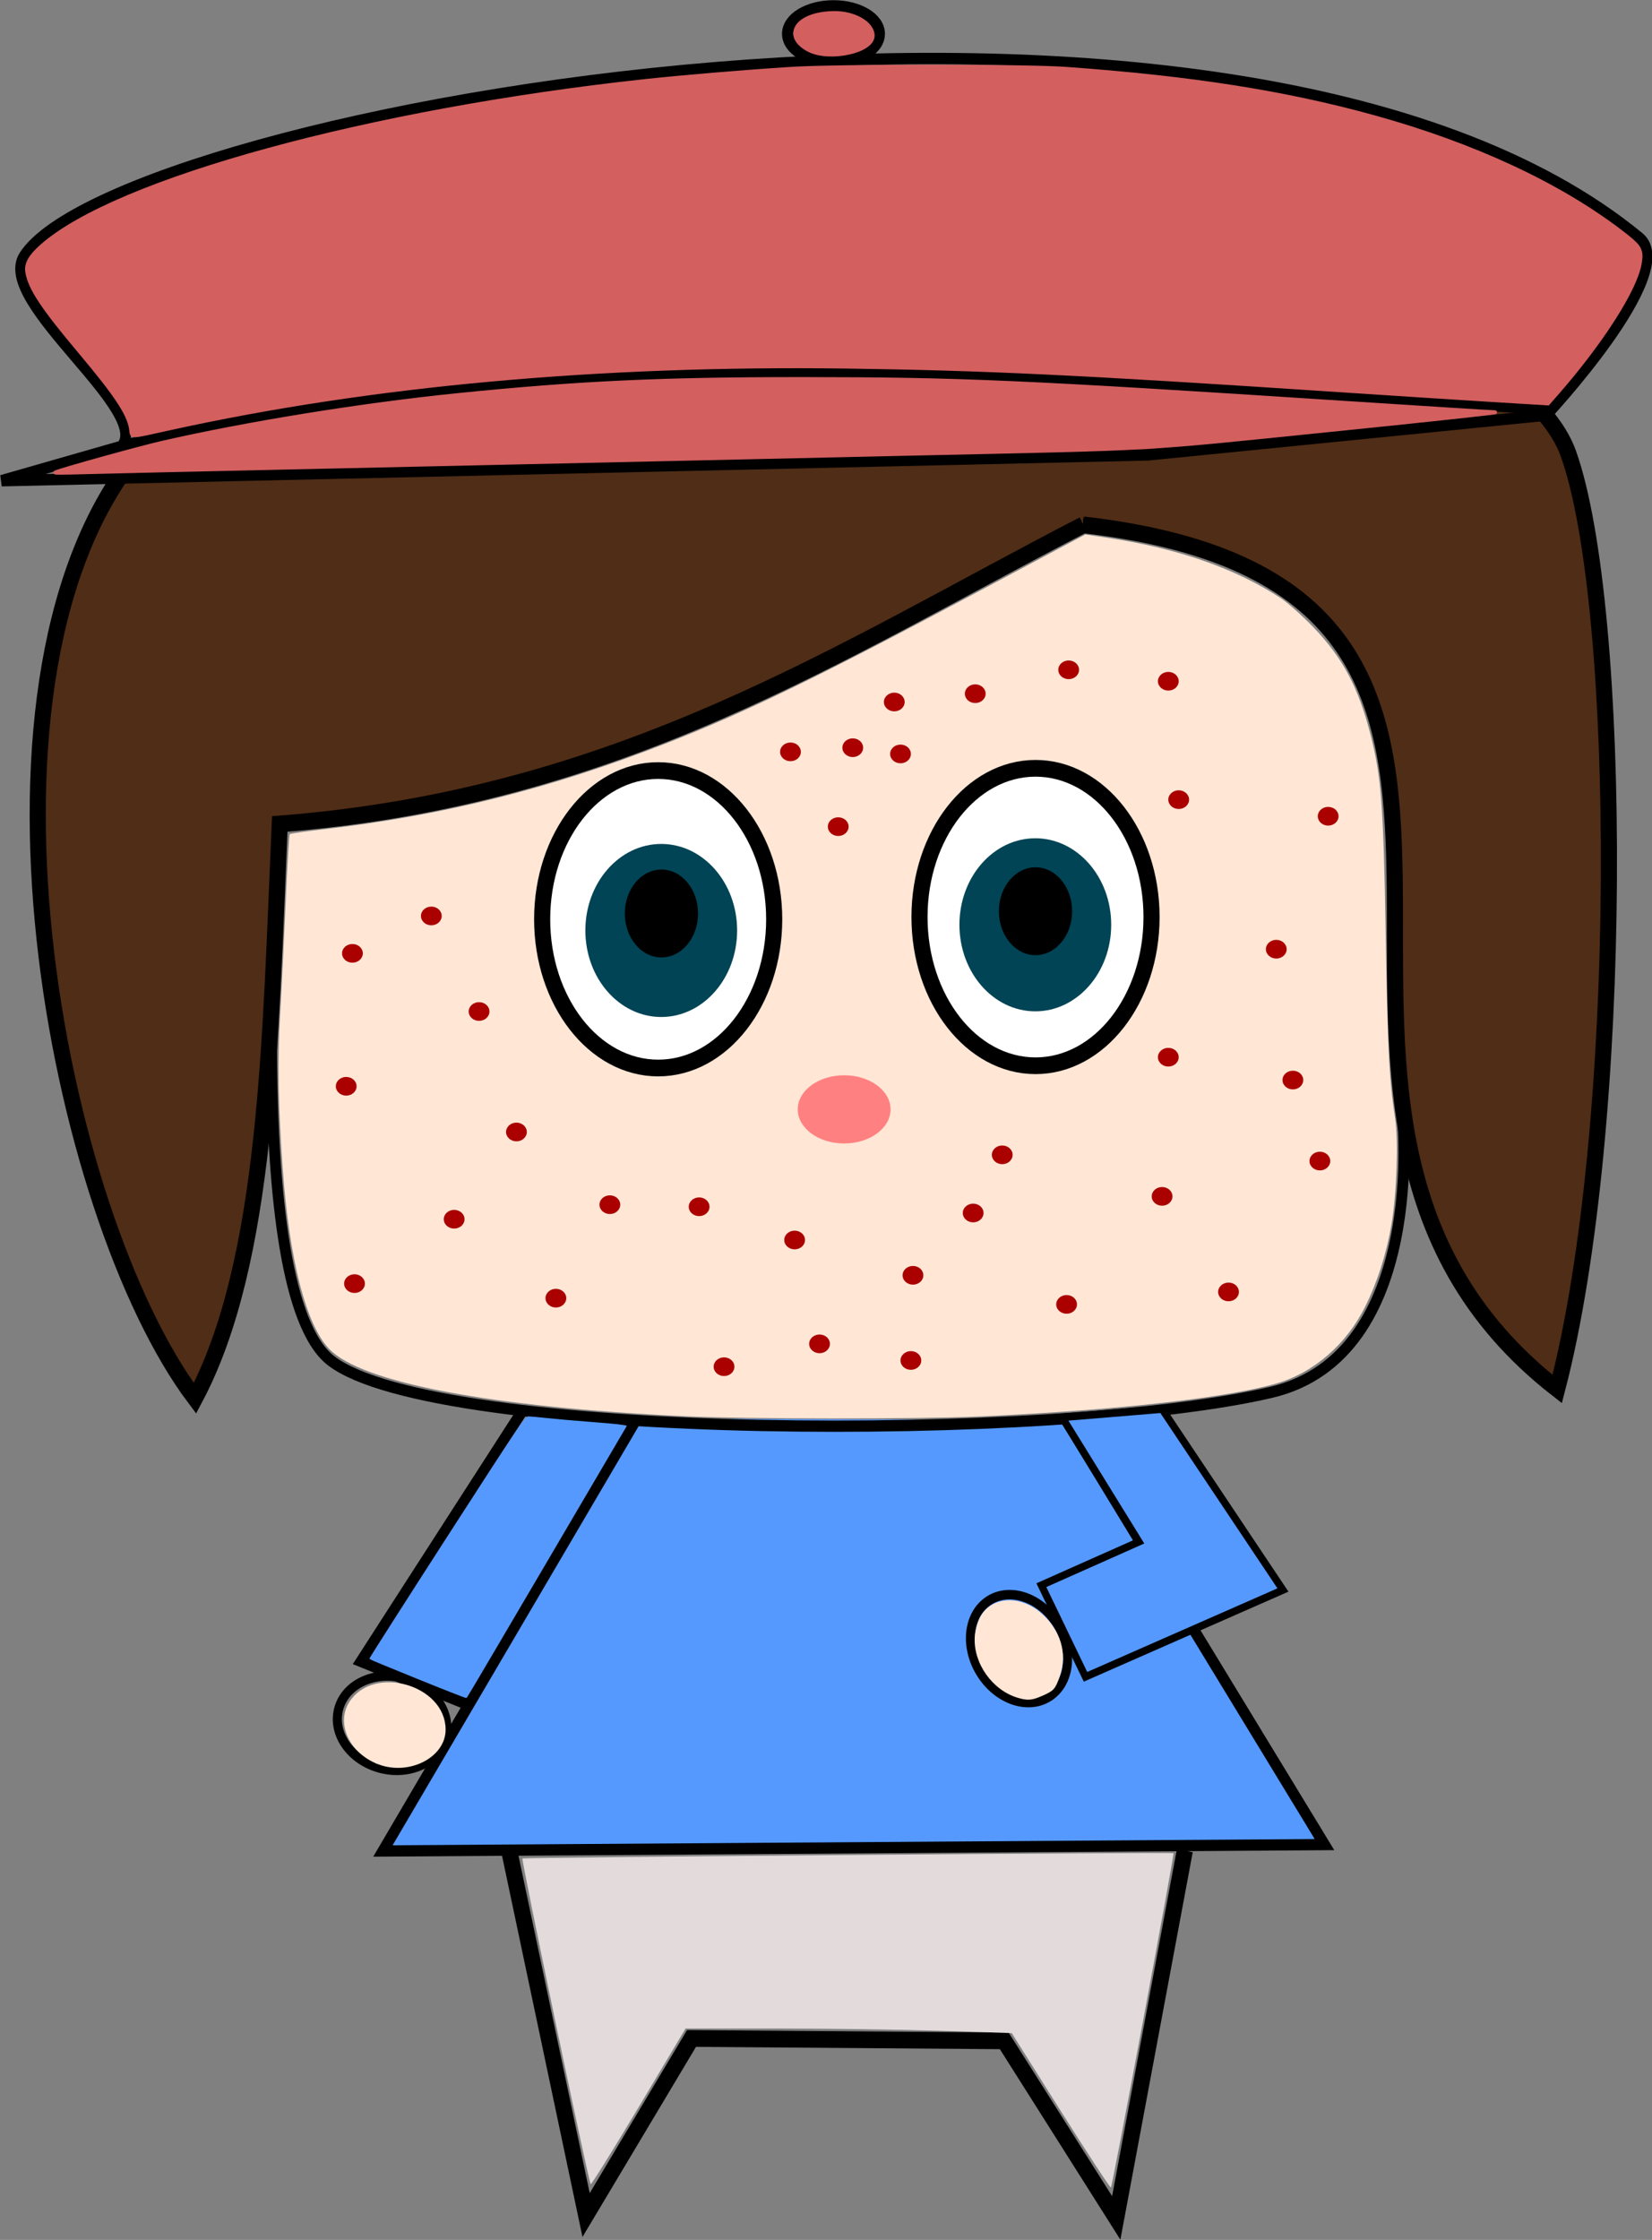 <?xml version="1.0" encoding="UTF-8" standalone="no"?>
<!-- Created with Inkscape (http://www.inkscape.org/) -->

<svg
   width="210.541mm"
   height="285.312mm"
   viewBox="0 0 210.541 285.312"
   version="1.1"
   id="svg5"
   inkscape:export-filename="girly.svg"
   inkscape:export-xdpi="96"
   inkscape:export-ydpi="96"
   inkscape:version="1.2.2 (732a01da63, 2022-12-09)"
   sodipodi:docname="prototype2.svg"
   xml:space="preserve"
   xmlns:inkscape="http://www.inkscape.org/namespaces/inkscape"
   xmlns:sodipodi="http://sodipodi.sourceforge.net/DTD/sodipodi-0.dtd"
   xmlns="http://www.w3.org/2000/svg"
   xmlns:svg="http://www.w3.org/2000/svg"><rect x="0" y="0" width="210.541" height="285.312" fill="#808080" stroke="none"/><sodipodi:namedview
     id="namedview7"
     pagecolor="#ffffff"
     bordercolor="#000000"
     borderopacity="0.25"
     inkscape:showpageshadow="2"
     inkscape:pageopacity="0.0"
     inkscape:pagecheckerboard="0"
     inkscape:deskcolor="#d1d1d1"
     inkscape:document-units="mm"
     showgrid="false"
     inkscape:zoom="0.0625"
     inkscape:cx="10408"
     inkscape:cy="17136"
     inkscape:window-width="1680"
     inkscape:window-height="979"
     inkscape:window-x="98"
     inkscape:window-y="-8"
     inkscape:window-maximized="1"
     inkscape:current-layer="g4463-2"
     showguides="true" /><defs
     id="defs2" /><g
     inkscape:label="Layer 1"
     inkscape:groupmode="layer"
     id="layer1"
     transform="translate(-2725.007,-1452.836)"><g
       id="g7998-0-6-2"
       inkscape:label="girl-right-hand-bend"
       transform="matrix(2.337,0,0,2.425,2044.655,1421.623)"
       inkscape:export-filename="insu-learn\public\images\jointpain.svg"
       inkscape:export-xdpi="96"
       inkscape:export-ydpi="96"><path
         style="fill:#5599ff;stroke:#000000;stroke-width:0.591"
         d="m 325.846,87.386 -13.843,22.712 51.349,-0.336 -14.085,-22.295"
         id="path167-6-8-8-8-8-9"
         sodipodi:nodetypes="cccc"
         inkscape:export-filename=".\girly-looking-down.svg"
         inkscape:export-xdpi="96"
         inkscape:export-ydpi="96" /><path
         style="fill:none;stroke:#000000;stroke-width:0.878"
         d="m 318.915,110.193 4.169,19.028 5.75,-9.275 17.053,0.125 6.108,9.3 3.74,-19.292"
         id="path265-9-1-5-9-2-6"
         sodipodi:nodetypes="cccccc" /><path
         style="fill:none;stroke:#000000;stroke-width:0.591"
         d="m 319.661,86.904 -8.85,13.236 5.802,2.26"
         id="path375-9-3-7-5-8-8"
         sodipodi:nodetypes="ccc" /><ellipse
         style="fill:none;stroke:#000000;stroke-width:0.495"
         id="path467-7-2-3-3-7-4"
         cx="328.688"
         cy="24.998"
         rx="3.009"
         ry="2.449"
         transform="matrix(0.97,0.241,-0.253,0.967,0,0)" /><ellipse
         style="fill:none;stroke:#000000;stroke-width:0.495"
         id="path467-1-5-5-8-6-7-1"
         cx="290.018"
         cy="218.123"
         rx="3.009"
         ry="2.449"
         transform="matrix(0.599,0.801,0.793,-0.609,0,0)" /><path
         style="fill:#502d16;stroke:#000000;stroke-width:0.878"
         d="m 350.2,40.44 c -13.222,6.579 -25.24,14.323 -43.823,15.711 -0.517,11.263 -0.651,22.977 -4.623,30.17 -7.597,-9.73 -13.306,-38.114 -2.938,-49.876 22.365,-25.371 73.83,-10.479 77.828,0.232 2.997,8.03 3.116,35.443 -0.602,49.154 -19.835,-14.865 4.809,-42.005 -25.842,-45.391 z"
         id="path491-6-5-8-3-3-7"
         sodipodi:nodetypes="cccsscc" /><path
         style="fill:none;stroke:#000000;stroke-width:0.591"
         d="m 306.412,56.083 c 0,0 -2.187,24.622 2.779,28.274 5.741,4.223 39.645,4.263 51.246,1.651 8.558,-1.926 7.162,-14.568 7.162,-14.568"
         id="path1328-5-5-0-9-1-2"
         sodipodi:nodetypes="cssc" /><path
         style="fill:#ffe6d5;stroke:#ffe6d5;stroke-width:0.237"
         d="m 311.817,105.442 c -1.51,-0.536 -2.257,-2.035 -1.546,-3.105 1.255,-1.888 5.034,-0.848 5.034,1.385 0,1.364 -1.88,2.291 -3.488,1.72 z"
         id="path3652-2-3-5-1-1-9" /><path
         style="fill:#ffe6d5;stroke:#ffe6d5;stroke-width:0.237"
         d="m 344.398,98.847 c 0.024,-0.347 0.176,-0.831 0.337,-1.076 0.614,-0.933 2.032,-0.967 3.094,-0.073 1.032,0.868 1.392,2.054 0.97,3.2 -0.232,0.63 -0.288,0.69 -0.887,0.942 -0.537,0.226 -0.736,0.242 -1.238,0.102 -1.349,-0.377 -2.369,-1.763 -2.276,-3.094 z"
         id="path3654-1-4-4-0-0-0" /><path
         style="fill:#5599ff;stroke:#5599ff;stroke-width:0.142"
         d="m 313.949,101.009 c -1.407,-0.55 -2.571,-1.013 -2.586,-1.028 -0.015,-0.015 1.872,-2.866 4.193,-6.334 3.861,-5.769 4.235,-6.306 4.391,-6.306 0.094,6.6e-5 0.556,0.041 1.026,0.09 0.47,0.05 1.496,0.137 2.28,0.193 0.784,0.057 1.541,0.123 1.683,0.147 l 0.258,0.044 -4.312,7.072 c -2.371,3.89 -4.326,7.084 -4.343,7.097 -0.017,0.014 -1.183,-0.425 -2.591,-0.976 z"
         id="path3731-4-4-3-4-0-1" /><path
         style="fill:#e3dbdb;stroke:none;stroke-width:0.595"
         d="m 348.968,123.753 -2.672,-4.09 -3.851,-0.12 c -2.118,-0.066 -6.12,-0.12 -8.893,-0.12 l -5.042,-5.3e-4 -2.554,4.122 c -1.405,2.267 -2.585,4.091 -2.622,4.054 -0.115,-0.115 -3.795,-17.035 -3.722,-17.109 0.055,-0.055 35.346,-0.331 35.507,-0.278 0.062,0.02 -3.331,17.483 -3.413,17.564 -0.036,0.036 -1.268,-1.775 -2.738,-4.024 z"
         id="path3802-2-6-4-7-6-4" /><path
         style="fill:#ffe6d5;stroke:none;stroke-width:0.42"
         d="m 328.435,87.262 c -10.577,-0.485 -17.591,-1.764 -19.356,-3.529 -1.267,-1.267 -2.182,-4.688 -2.543,-9.505 -0.242,-3.236 -0.286,-5.642 -0.143,-7.98 0.078,-1.289 0.216,-3.954 0.305,-5.922 0.089,-1.968 0.189,-3.605 0.222,-3.638 0.033,-0.033 0.851,-0.147 1.819,-0.255 6.582,-0.73 12.386,-2.132 18.746,-4.529 4.333,-1.633 8.28,-3.481 16.923,-7.925 l 5.903,-3.035 1.253,0.182 c 3.809,0.553 6.964,1.615 9.408,3.168 0.392,0.249 1.2,0.944 1.796,1.546 1.589,1.602 2.444,3.157 3.099,5.635 0.589,2.227 0.701,3.661 0.821,10.467 0.108,6.091 0.19,7.614 0.524,9.732 0.178,1.127 0.075,3.926 -0.202,5.49 -0.275,1.553 -0.763,3.027 -1.435,4.335 -1.019,1.983 -2.805,3.474 -4.841,4.042 -2.727,0.762 -8.841,1.416 -16.213,1.734 -3.306,0.143 -12.857,0.135 -16.086,-0.013 z"
         id="path4686-1-1-5-5-0" /><g
         id="g5020-9-8-5-9-0"
         inkscape:label="rightEye"
         transform="translate(243.296,-11.522)"><ellipse
           style="fill:#ffffff;stroke:#000000;stroke-width:0.878"
           id="path4613-1-4-1-2-9"
           cx="83.719"
           cy="72.681"
           rx="6.327"
           ry="7.812" /><ellipse
           style="fill:#004455;stroke:none;stroke-width:0.796"
           id="path4932-7-3-58-7-4"
           cx="83.886"
           cy="73.268"
           rx="4.138"
           ry="4.545" /><ellipse
           style="fill:#000000;stroke:none;stroke-width:1.304"
           id="path4956-2-7-7-2-0"
           cx="83.897"
           cy="72.376"
           rx="1.997"
           ry="2.308" /></g><g
         id="g5015-7-6-9-8-3"
         inkscape:label="leftEye"
         transform="translate(243.296,-11.522)"><ellipse
           style="fill:#ffffff;stroke:#000000;stroke-width:0.878"
           id="path4613-8-0-8-9-1-6"
           cx="104.297"
           cy="72.562"
           rx="6.327"
           ry="7.812" /><ellipse
           style="fill:#004455;stroke:none;stroke-width:0.796"
           id="path4932-8-9-3-0-8-4"
           cx="104.286"
           cy="72.97"
           rx="4.138"
           ry="4.545" /><ellipse
           style="fill:#000000;stroke:none;stroke-width:1.304"
           id="path4956-1-1-2-2-8-9"
           cx="104.296"
           cy="72.257"
           rx="1.997"
           ry="2.308" /></g><ellipse
         style="fill:#ff8080;stroke:none;stroke-width:0.878"
         id="path5074-2-5-6-3-4"
         cx="337.157"
         cy="71.143"
         rx="2.53"
         ry="1.791" /><g
         id="g1353-8-2-9-5-0-7"
         inkscape:label="barette"
         transform="matrix(1.483,0,0,1.526,171.287,-24.436)"><path
           style="fill:none;stroke:#000000;stroke-width:0.393"
           d="m 137.63,38.774 c 0,0 4.974,-4.972 3.455,-6.143 -14.908,-11.49 -55.981,-4.319 -59.388,0.624 -1.098,1.593 4.962,5.473 3.5,6.636"
           id="path1344-4-1-3-0-8-8"
           sodipodi:nodetypes="cssc" /><path
           style="fill:none;stroke:#000000;stroke-width:0.393"
           d="m 85.591,39.726 -4.725,1.268 42.154,-0.889 14.531,-1.357"
           id="path1346-0-1-9-3-8-4"
           sodipodi:nodetypes="cccc" /><path
           style="fill:none;stroke:#000000;stroke-width:0.361"
           d="M 85.308,39.772 C 104.005,35.634 120.646,37.655 137.667,38.538"
           id="path1348-9-7-1-1-9-9"
           sodipodi:nodetypes="cc" /><ellipse
           style="fill:none;stroke:#000000;stroke-width:0.415"
           id="path1395-1-9-7-76-7-1"
           cx="111.455"
           cy="25.612"
           rx="1.685"
           ry="0.95" /><path
           style="fill:#d35f5f;stroke:#d35f5f;stroke-width:0.266"
           d="m 110.562,26.103 c -0.912,-0.459 -0.36,-1.134 0.933,-1.141 0.658,-0.003 1.264,0.295 1.337,0.659 0.104,0.512 -1.524,0.857 -2.271,0.481 z"
           id="path3500-7-2-5-4-1-3" /><path
           style="fill:#d35f5f;stroke:#d35f5f;stroke-width:0.133"
           d="m 85.623,39.22 c -0.087,-0.529 -0.542,-1.173 -1.889,-2.673 -1.373,-1.529 -1.84,-2.192 -1.932,-2.743 -0.046,-0.275 0.113,-0.536 0.542,-0.89 2.745,-2.266 12.025,-4.643 22.141,-5.673 1.387,-0.141 3.66,-0.32 5.383,-0.423 1.695,-0.102 8.652,-0.102 10.147,-0.001 4.614,0.312 8.049,0.817 11.316,1.663 3.655,0.947 6.78,2.305 9.07,3.941 0.732,0.523 0.795,0.623 0.705,1.107 -0.164,0.882 -1.405,2.7 -3.037,4.447 l -0.337,0.361 -2.049,-0.117 c -1.127,-0.064 -3.747,-0.222 -5.824,-0.351 -9.334,-0.579 -12.848,-0.735 -17.909,-0.8 -9.097,-0.115 -17.532,0.604 -24.909,2.125 -1.533,0.316 -1.372,0.313 -1.419,0.026 z"
           id="path3502-4-7-7-90-8-7" /><path
           style="fill:#d35f5f;stroke:#d35f5f;stroke-width:0.133"
           d="m 82.838,40.711 c 0.252,-0.104 3.104,-0.845 3.955,-1.027 3.125,-0.668 7.331,-1.303 10.812,-1.634 4.478,-0.425 7.502,-0.557 12.714,-0.556 5.768,0.002 8.104,0.098 19.878,0.816 2.894,0.176 5.408,0.324 5.587,0.327 0.179,0.003 -2.555,0.28 -6.077,0.614 -7.243,0.688 -5.915,0.618 -15.614,0.819 -2.375,0.049 -6.153,0.129 -8.396,0.176 -2.242,0.048 -7.882,0.165 -12.533,0.26 -4.651,0.095 -8.891,0.186 -9.423,0.202 -0.532,0.015 -0.939,0.017 -0.905,0.003 z"
           id="path3504-4-0-8-16-4-0" /></g><path
         style="fill:#5599ff;stroke:#000000;stroke-width:0.394"
         d="m 354.499,86.889 6.587,9.5 -10.767,4.56 -2.407,-4.813 5.32,-2.28 -4.188,-6.534 z"
         id="path7966-1-3-5"
         sodipodi:nodetypes="ccccccc" /></g><ellipse
       style="fill:#aa0000;stroke:none;stroke-width:2.151"
       id="path227098"
       cx="2861.204"
       cy="1538.155"
       rx="1.323"
       ry="1.191" /><ellipse
       style="fill:#aa0000;stroke:none;stroke-width:2.151"
       id="path227098-0"
       cx="2873.904"
       cy="1539.611"
       rx="1.323"
       ry="1.191" /><ellipse
       style="fill:#aa0000;stroke:none;stroke-width:2.151"
       id="path227098-5"
       cx="2875.227"
       cy="1554.692"
       rx="1.323"
       ry="1.191" /><ellipse
       style="fill:#aa0000;stroke:none;stroke-width:2.151"
       id="path227098-3"
       cx="2894.277"
       cy="1556.808"
       rx="1.323"
       ry="1.191" /><ellipse
       style="fill:#aa0000;stroke:none;stroke-width:2.151"
       id="path227098-6"
       cx="2887.663"
       cy="1573.742"
       rx="1.323"
       ry="1.191" /><ellipse
       style="fill:#aa0000;stroke:none;stroke-width:2.151"
       id="path227098-8"
       cx="2873.904"
       cy="1587.5"
       rx="1.323"
       ry="1.191" /><ellipse
       style="fill:#aa0000;stroke:none;stroke-width:2.151"
       id="path227098-9"
       cx="2893.219"
       cy="1600.729"
       rx="1.323"
       ry="1.191" /><ellipse
       style="fill:#aa0000;stroke:none;stroke-width:2.151"
       id="path227098-55"
       cx="2889.779"
       cy="1590.41"
       rx="1.323"
       ry="1.191" /><ellipse
       style="fill:#aa0000;stroke:none;stroke-width:2.151"
       id="path227098-1"
       cx="2873.11"
       cy="1605.227"
       rx="1.323"
       ry="1.191" /><ellipse
       style="fill:#aa0000;stroke:none;stroke-width:2.151"
       id="path227098-4"
       cx="2852.738"
       cy="1599.935"
       rx="1.323"
       ry="1.191" /><ellipse
       style="fill:#aa0000;stroke:none;stroke-width:2.151"
       id="path227098-45"
       cx="2849.033"
       cy="1607.344"
       rx="1.323"
       ry="1.191" /><ellipse
       style="fill:#aa0000;stroke:none;stroke-width:2.151"
       id="path227098-18"
       cx="2826.279"
       cy="1610.783"
       rx="1.323"
       ry="1.191" /><ellipse
       style="fill:#aa0000;stroke:none;stroke-width:2.151"
       id="path227098-50"
       cx="2829.454"
       cy="1624.013"
       rx="1.323"
       ry="1.191" /><ellipse
       style="fill:#aa0000;stroke:none;stroke-width:2.151"
       id="path227098-58"
       cx="2817.283"
       cy="1626.923"
       rx="1.323"
       ry="1.191" /><ellipse
       style="fill:#aa0000;stroke:none;stroke-width:2.151"
       id="path227098-48"
       cx="2841.096"
       cy="1626.129"
       rx="1.323"
       ry="1.191" /><ellipse
       style="fill:#aa0000;stroke:none;stroke-width:2.151"
       id="path227098-13"
       cx="2841.36"
       cy="1615.281"
       rx="1.323"
       ry="1.191" /><ellipse
       style="fill:#aa0000;stroke:none;stroke-width:2.151"
       id="path227098-86"
       cx="2814.108"
       cy="1606.55"
       rx="1.323"
       ry="1.191" /><ellipse
       style="fill:#aa0000;stroke:none;stroke-width:2.151"
       id="path227098-56"
       cx="2802.731"
       cy="1606.285"
       rx="1.323"
       ry="1.191" /><ellipse
       style="fill:#aa0000;stroke:none;stroke-width:2.151"
       id="path227098-04"
       cx="2782.887"
       cy="1608.138"
       rx="1.323"
       ry="1.191" /><ellipse
       style="fill:#aa0000;stroke:none;stroke-width:2.151"
       id="path227098-57"
       cx="2795.852"
       cy="1618.192"
       rx="1.323"
       ry="1.191" /><ellipse
       style="fill:#aa0000;stroke:none;stroke-width:2.151"
       id="path227098-69"
       cx="2790.825"
       cy="1597.025"
       rx="1.323"
       ry="1.191" /><ellipse
       style="fill:#aa0000;stroke:none;stroke-width:2.151"
       id="path227098-2"
       cx="2769.129"
       cy="1591.204"
       rx="1.323"
       ry="1.191" /><ellipse
       style="fill:#aa0000;stroke:none;stroke-width:2.151"
       id="path227098-90"
       cx="2769.923"
       cy="1574.271"
       rx="1.323"
       ry="1.191" /><ellipse
       style="fill:#aa0000;stroke:none;stroke-width:2.151"
       id="path227098-64"
       cx="2786.062"
       cy="1581.679"
       rx="1.323"
       ry="1.191" /><ellipse
       style="fill:#aa0000;stroke:none;stroke-width:2.151"
       id="path227098-67"
       cx="2770.188"
       cy="1616.34"
       rx="1.323"
       ry="1.191" /><ellipse
       style="fill:#aa0000;stroke:none;stroke-width:2.151"
       id="path227098-589"
       cx="2831.835"
       cy="1558.131"
       rx="1.323"
       ry="1.191" /><ellipse
       style="fill:#aa0000;stroke:none;stroke-width:2.151"
       id="path227098-02"
       cx="2825.75"
       cy="1548.606"
       rx="1.323"
       ry="1.191" /><ellipse
       style="fill:#aa0000;stroke:none;stroke-width:2.151"
       id="path227098-37"
       cx="2838.979"
       cy="1542.256"
       rx="1.323"
       ry="1.191" /><ellipse
       style="fill:#aa0000;stroke:none;stroke-width:2.151"
       id="path227098-93"
       cx="2839.773"
       cy="1548.871"
       rx="1.323"
       ry="1.191" /><ellipse
       style="fill:#aa0000;stroke:none;stroke-width:2.151"
       id="path227098-11"
       cx="2833.688"
       cy="1548.077"
       rx="1.323"
       ry="1.191" /><ellipse
       style="fill:#aa0000;stroke:none;stroke-width:2.151"
       id="path227098-7"
       cx="2849.298"
       cy="1541.198"
       rx="1.323"
       ry="1.191" /><ellipse
       style="fill:#aa0000;stroke:none;stroke-width:2.151"
       id="path227098-10"
       cx="2779.977"
       cy="1569.508"
       rx="1.323"
       ry="1.191" /><ellipse
       style="fill:#aa0000;stroke:none;stroke-width:2.151"
       id="path227098-28"
       cx="2860.94"
       cy="1618.986"
       rx="1.323"
       ry="1.191" /><ellipse
       style="fill:#aa0000;stroke:none;stroke-width:2.151"
       id="path227098-81"
       cx="2881.577"
       cy="1617.398"
       rx="1.323"
       ry="1.191" /></g></svg>
